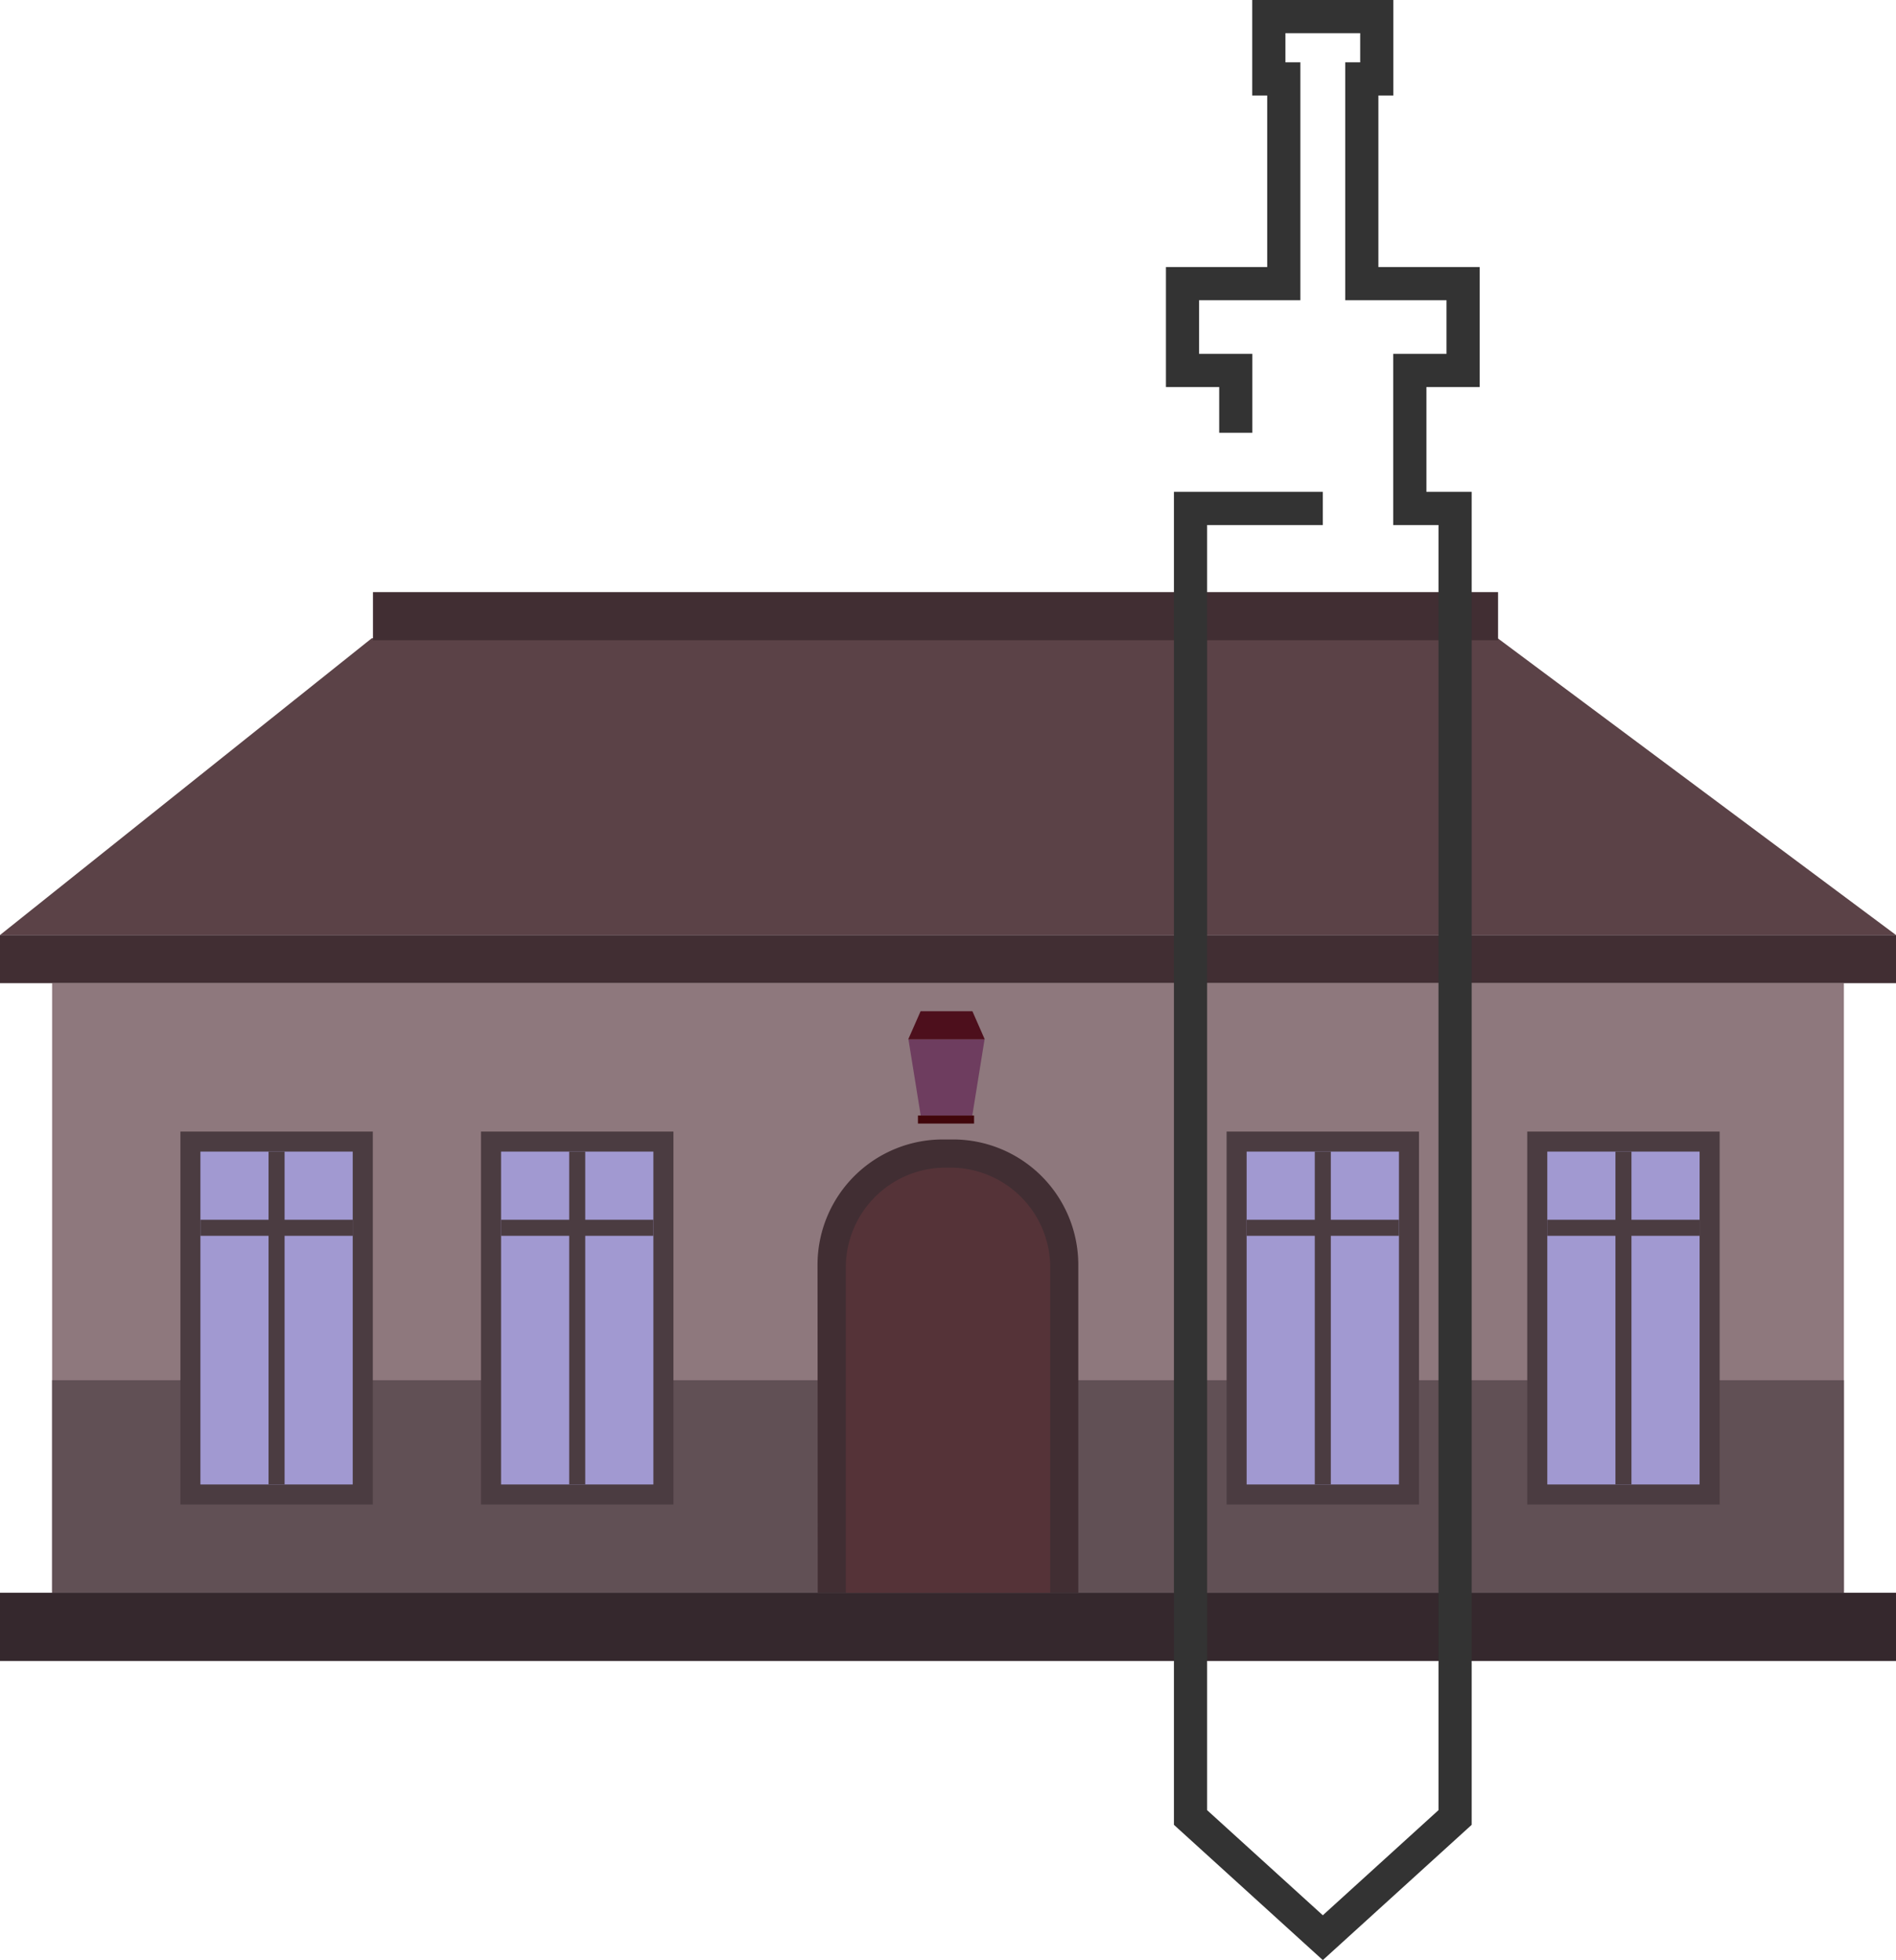<svg id="Слой_1" data-name="Слой 1" xmlns="http://www.w3.org/2000/svg" viewBox="0 0 514.47 531.58"><defs><style>.cls-1{fill:#8e787d;}.cls-2{fill:#615055;}.cls-3{fill:#35282d;}.cls-4{fill:#412e33;}.cls-5{fill:#553338;}.cls-6{fill:#5b4247;}.cls-7{fill:#6e3d5f;}.cls-8{fill:#4d0f1c;}.cls-9{fill:#4b3c41;}.cls-10{fill:#a199d1;}.cls-11{fill:#41060b;}.cls-12{fill:none;stroke:#333;stroke-miterlimit:10;stroke-width:9px;}</style></defs><title>кротовый гоородок</title><rect class="cls-1" x="14.14" y="266.63" width="486.19" height="165.33"/><rect class="cls-2" x="14.14" y="374.31" width="486.19" height="57.65"/><rect class="cls-3" y="431.96" width="514.47" height="18.49"/><rect class="cls-4" y="253.58" width="514.47" height="13.05"/><path class="cls-4" d="M476.15,639.46h70.7V550.52a34,34,0,0,0-34-34h-2.76a34,34,0,0,0-34,34Z" transform="translate(-254.26 -207.5)"/><path class="cls-5" d="M483.76,639.46h55.48V551.27a27.11,27.11,0,0,0-27.11-27.11h-1.26a27.11,27.11,0,0,0-27.11,27.11Z" transform="translate(-254.26 -207.5)"/><polygon class="cls-6" points="0 253.58 514.47 253.58 406.39 173.09 100.88 173.09 0 253.58"/><polygon class="cls-7" points="263.83 302.52 249.83 302.52 246.5 281.86 267.16 281.86 263.83 302.52"/><polygon class="cls-8" points="263.86 274.25 249.8 274.25 246.45 281.86 267.2 281.86 263.86 274.25"/><rect class="cls-9" x="48.95" y="306.88" width="52.21" height="101.15"/><rect class="cls-10" x="54.38" y="312.31" width="41.33" height="90.28"/><rect class="cls-9" x="332.83" y="306.88" width="52.21" height="101.15"/><rect class="cls-9" x="130.52" y="306.88" width="52.21" height="101.15"/><rect class="cls-10" x="338.27" y="312.31" width="41.33" height="90.28"/><rect class="cls-10" x="135.96" y="312.31" width="41.33" height="90.28"/><rect class="cls-9" x="414.41" y="306.88" width="52.21" height="101.15"/><rect class="cls-10" x="419.85" y="312.31" width="41.33" height="90.28"/><rect class="cls-9" x="154.45" y="312.31" width="4.35" height="90.28"/><rect class="cls-9" x="356.76" y="312.31" width="4.35" height="90.28"/><rect class="cls-9" x="438.34" y="312.31" width="4.35" height="90.28"/><rect class="cls-9" x="72.87" y="312.31" width="4.35" height="90.28"/><rect class="cls-9" x="419.85" y="330.8" width="41.33" height="4.35"/><rect class="cls-9" x="338.27" y="330.8" width="41.33" height="4.35"/><rect class="cls-9" x="135.96" y="330.8" width="41.33" height="4.35"/><rect class="cls-9" x="54.38" y="330.8" width="41.33" height="4.35"/><rect class="cls-11" x="249.08" y="302.53" width="15.23" height="2.18"/><rect class="cls-4" x="101.2" y="160.58" width="305.29" height="13.05"/><polyline class="cls-12" points="335.32 117.37 335.32 100.47 320.87 100.47 320.87 76.93 348.35 76.93 348.35 21.4 344.29 21.4 344.29 4.5 373.58 4.5 373.58 21.4 369.52 21.4 369.52 76.93 397 76.93 397 100.47 382.55 100.47 382.55 137.89 394.83 137.89 394.83 492.9 358.94 525.5 323.04 492.9 323.04 137.89 358.94 137.89"/></svg>